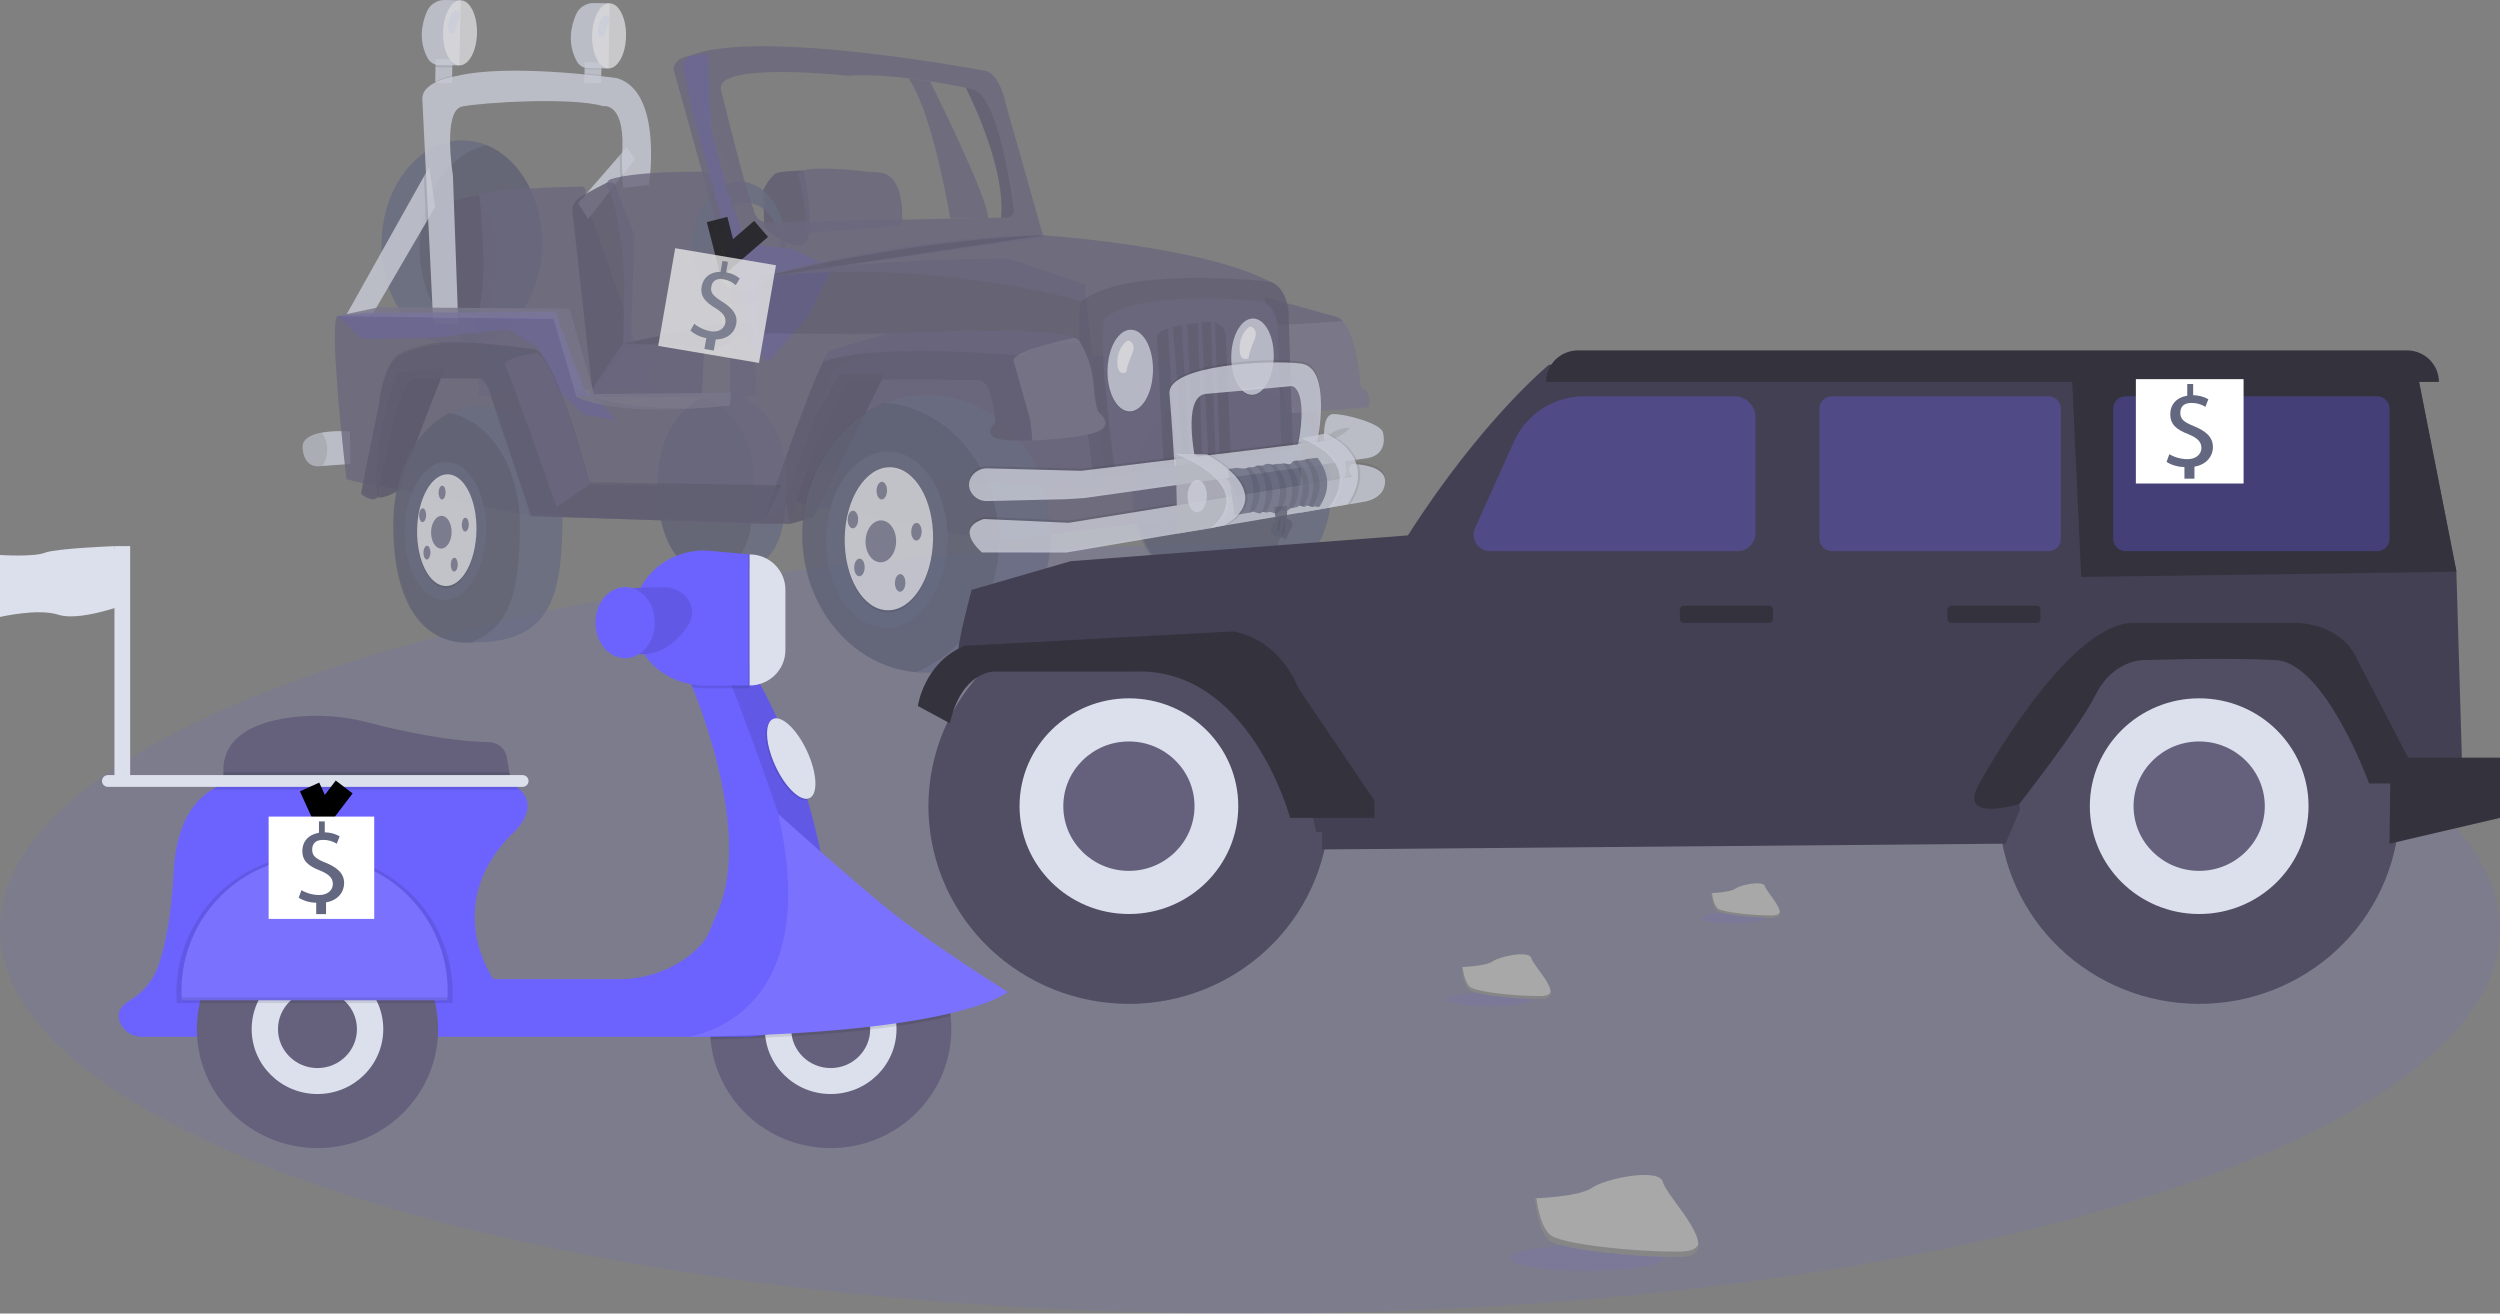 <svg width="118" height="62" viewBox="0 0 118 62" fill="none" xmlns="http://www.w3.org/2000/svg">
<rect x="0" y="0" width="118" height="62" fill="#808080" stroke="none"/>
<g clip-path="url(#clip0_1134:2634)">
<path opacity="0.1" d="M59 62C91.585 62 118 53.873 118 43.848C118 33.823 91.585 25.696 59 25.696C26.415 25.696 0 33.823 0 43.848C0 53.873 26.415 62 59 62Z" fill="#6C63FF"/>
<g opacity="0.8">
<path opacity="0.8" d="M42.878 3.696C43.878 5.079 44.645 9.107 44.859 10.321L46.647 10.285C46.555 9.242 44.475 5.001 43.897 3.837C43.575 3.787 43.231 3.738 42.878 3.696Z" fill="#65617D"/>
<path opacity="0.8" d="M20.563 2.796L20.542 3.896L21.334 3.91L21.355 2.81L20.563 2.796Z" fill="#DCE0ED"/>
<path opacity="0.1" d="M20.564 2.796L20.557 3.154C20.612 3.171 20.67 3.179 20.728 3.18L21.348 3.186L21.355 2.81L20.564 2.796Z" fill="black"/>
<path opacity="0.8" d="M21.744 0.014L20.996 -8.94507e-05C20.817 -0.003 20.642 0.046 20.492 0.142C20.342 0.237 20.224 0.375 20.154 0.537C19.925 1.064 19.723 1.906 20.194 2.758C20.247 2.853 20.324 2.933 20.419 2.989C20.513 3.045 20.62 3.075 20.73 3.076L21.685 3.086L21.744 0.014Z" fill="#DCE0ED"/>
<path opacity="0.8" d="M22.515 1.565C22.531 0.716 22.186 0.022 21.743 0.014C21.301 0.006 20.929 0.687 20.913 1.535C20.897 2.383 21.242 3.077 21.684 3.086C22.127 3.094 22.498 2.413 22.515 1.565Z" fill="#F0F0F4"/>
<path opacity="0.8" d="M27.599 2.94L27.58 3.903L28.372 3.918L28.39 2.954L27.599 2.94Z" fill="#DCE0ED"/>
<path opacity="0.1" d="M27.599 2.94L27.593 3.246C27.648 3.263 27.706 3.271 27.764 3.272L28.384 3.278L28.391 2.954L27.599 2.94Z" fill="black"/>
<path opacity="0.8" d="M28.779 0.158L28.031 0.144C27.852 0.141 27.677 0.19 27.527 0.286C27.377 0.381 27.259 0.519 27.189 0.681C26.96 1.208 26.758 2.05 27.23 2.902C27.282 2.997 27.36 3.077 27.454 3.133C27.548 3.189 27.656 3.219 27.765 3.22L28.72 3.23L28.779 0.158Z" fill="#DCE0ED"/>
<path opacity="0.8" d="M29.55 1.709C29.566 0.861 29.221 0.166 28.779 0.158C28.336 0.15 27.965 0.831 27.948 1.679C27.932 2.527 28.277 3.222 28.72 3.23C29.162 3.238 29.534 2.557 29.55 1.709Z" fill="#F0F0F4"/>
<path opacity="0.8" d="M28.568 0.716C28.568 0.716 28.863 0.768 28.702 1.149C28.617 1.335 28.553 1.529 28.513 1.729C28.513 1.729 28.215 1.875 28.236 1.374C28.258 0.873 28.568 0.716 28.568 0.716Z" fill="#DCE0ED"/>
<path opacity="0.8" d="M62.831 23.309C62.885 20.52 60.836 18.22 58.255 18.172C55.675 18.124 53.54 20.346 53.486 23.135C53.433 25.924 55.481 28.224 58.062 28.273C60.642 28.321 62.778 26.099 62.831 23.309Z" fill="#636780"/>
<path opacity="0.1" d="M56.498 18.454C58.941 18.662 60.835 20.892 60.784 23.576C60.742 25.739 59.449 27.561 57.666 28.248C55.224 28.04 53.33 25.809 53.381 23.126C53.422 20.963 54.716 19.141 56.498 18.454Z" fill="black"/>
<path opacity="0.8" d="M25.593 11.574C25.645 8.881 23.989 6.666 21.894 6.627C19.8 6.588 18.06 8.74 18.008 11.433C17.957 14.126 19.613 16.341 21.707 16.38C23.802 16.419 25.542 14.268 25.593 11.574Z" fill="#636780"/>
<path opacity="0.1" d="M22.95 6.851C24.512 7.475 25.625 9.366 25.582 11.581C25.537 13.948 24.188 15.896 22.439 16.307C20.878 15.683 19.765 13.792 19.808 11.577C19.853 9.21 21.202 7.262 22.95 6.851Z" fill="black"/>
<path opacity="0.8" d="M36.067 10.727L36.03 8.956C36.03 8.956 36.397 8.199 36.75 8.136C37.103 8.073 37.914 8.045 37.914 8.045C37.914 8.045 38.499 10.599 38.062 11.355C37.625 12.111 36.067 10.727 36.067 10.727Z" fill="#65617D"/>
<path opacity="0.1" d="M36.067 10.727L36.03 8.956C36.03 8.956 36.397 8.199 36.75 8.136C37.103 8.073 37.914 8.045 37.914 8.045C37.914 8.045 38.499 10.599 38.062 11.355C37.625 12.111 36.067 10.727 36.067 10.727Z" fill="black"/>
<path opacity="0.8" d="M42.564 10.658C42.564 10.658 42.829 8.207 41.462 8.138C41.286 8.129 41.11 8.121 40.935 8.101C39.989 7.993 37.407 7.748 37.706 8.336C37.706 8.336 38.281 10.482 37.848 11.012L42.564 10.658Z" fill="#65617D"/>
<path opacity="0.8" d="M23.092 14.848L21.256 14.866C21.256 14.866 21.003 11.528 20.903 11.265C20.802 11.003 20.773 9.753 21.12 9.577C21.467 9.401 22.619 9.201 22.619 9.201L23.428 11.117L23.461 12.837L23.092 14.848Z" fill="#65617D"/>
<path opacity="0.1" d="M23.092 14.848L21.256 14.866C21.256 14.866 21.003 11.528 20.903 11.265C20.802 11.003 20.773 9.753 21.12 9.577C21.467 9.401 22.619 9.201 22.619 9.201L23.428 11.117L23.461 12.837L23.092 14.848Z" fill="black"/>
<path opacity="0.8" d="M27.633 9.399L27.648 9.028C27.65 8.998 27.645 8.969 27.634 8.942C27.623 8.915 27.607 8.89 27.586 8.869C27.566 8.848 27.541 8.832 27.513 8.821C27.485 8.81 27.456 8.804 27.426 8.805C26.516 8.826 23.205 8.921 22.619 9.201C22.619 9.201 23.164 13.86 22.443 14.953L22.61 18.68L30.725 18.232L27.633 9.399Z" fill="#65617D"/>
<path opacity="0.1" d="M28.379 3.542C28.155 3.516 27.887 3.487 27.589 3.459L27.58 3.903L28.372 3.918L28.379 3.542Z" fill="black"/>
<path opacity="0.1" d="M20.543 3.84L20.542 3.896L21.334 3.911L21.34 3.573C21.064 3.629 20.797 3.718 20.543 3.84Z" fill="black"/>
<path opacity="0.8" d="M16.358 14.84L17.555 14.879L20.113 10.493L20.54 9.761L20.259 7.881L20.007 8.331L16.358 14.84Z" fill="#DCE0ED"/>
<path opacity="0.8" d="M27.286 9.592L27.765 10.33L29.275 8.393L29.967 7.506L29.572 6.961L29.255 7.326L27.286 9.592Z" fill="#DCE0ED"/>
<path opacity="0.1" d="M29.255 7.326C29.252 7.363 29.25 7.402 29.246 7.441L29.275 8.393L29.967 7.506L29.572 6.961L29.255 7.326Z" fill="black"/>
<path opacity="0.1" d="M20.007 8.331L20.113 10.493L20.54 9.761L20.259 7.881L20.007 8.331Z" fill="black"/>
<path opacity="0.8" d="M30.63 8.734C30.63 8.734 31.304 4.392 29.165 3.701C29.138 3.693 29.11 3.686 29.081 3.683C28.587 3.615 23.982 3.004 21.574 3.583C21.574 3.583 19.933 3.795 19.934 4.663L20.452 15.28L21.631 15.303L21.378 8.284C21.378 8.284 20.874 5.219 21.81 5.028C22.747 4.837 26.995 4.569 28.483 5.014C28.483 5.014 29.578 4.791 29.352 7.443L29.395 8.867L30.63 8.734Z" fill="#DCE0ED"/>
<path opacity="0.8" d="M27.015 9.96C27.008 9.845 27.03 9.73 27.081 9.626C27.131 9.522 27.208 9.433 27.304 9.366C27.639 9.125 28.665 8.611 28.665 8.611L28.994 8.643L29.938 11.082L29.774 16.222L27.95 18.363L27.015 9.96Z" fill="#65617D"/>
<path opacity="0.1" d="M27.015 9.96C27.008 9.845 27.03 9.73 27.081 9.626C27.131 9.522 27.208 9.433 27.304 9.366C27.639 9.125 28.665 8.611 28.665 8.611L28.994 8.643L29.938 11.082L29.774 16.222L27.95 18.363L27.015 9.96Z" fill="black"/>
<path opacity="0.8" d="M34.022 15.481L34.087 10.205C34.087 10.205 34.285 8.16 33.045 8.102C33.045 8.102 30.118 8.069 28.84 8.452C28.799 8.464 28.762 8.485 28.731 8.513C28.7 8.54 28.675 8.575 28.659 8.613C28.643 8.652 28.636 8.693 28.638 8.735C28.64 8.776 28.652 8.817 28.672 8.853C28.917 9.293 29.322 10.45 29.471 13.404L29.41 16.567L34.022 15.481Z" fill="#65617D"/>
<path opacity="0.8" d="M27.784 18.737L33.11 18.714L33.116 18.714L35.733 18.703L35.496 15.248L34.043 15.273L29.404 16.203L27.95 18.363L27.784 18.737Z" fill="#65617D"/>
<path opacity="0.1" d="M27.784 18.737L33.11 18.714L33.116 18.714L35.733 18.703L35.496 15.248L34.043 15.273L29.404 16.203L27.95 18.363L27.784 18.737Z" fill="black"/>
<path opacity="0.8" d="M27.784 18.737L33.11 18.714L33.242 16.404L29.404 16.202L27.95 18.363L27.784 18.737Z" fill="#65617D"/>
<path opacity="0.1" d="M33.115 18.714L35.733 18.703L35.495 15.248C35.495 15.248 34.652 16.521 33.242 16.404L33.115 18.714Z" fill="white"/>
<path opacity="0.8" d="M14.284 21.155C14.37 22.146 15.086 22.003 15.086 22.003L15.219 21.994L16.54 21.9L16.517 20.363C16.07 20.33 15.62 20.348 15.178 20.418C14.681 20.509 14.245 20.715 14.284 21.155Z" fill="#DCE0ED"/>
<path opacity="0.1" d="M14.284 21.155C14.37 22.146 15.086 22.003 15.086 22.003L15.219 21.994C15.367 21.775 15.445 21.518 15.444 21.255C15.46 20.953 15.366 20.656 15.178 20.418C14.681 20.509 14.245 20.715 14.284 21.155Z" fill="black"/>
<path opacity="0.8" d="M32.69 11.437C32.659 13.043 33.611 14.363 34.817 14.385C36.022 14.407 37.024 13.124 37.055 11.519C37.085 9.913 36.133 8.594 34.928 8.571C33.723 8.549 32.721 9.832 32.69 11.437ZM33.514 11.644C33.536 10.479 34.299 9.549 35.217 9.566C36.136 9.583 36.862 10.541 36.84 11.706C36.818 12.87 36.055 13.8 35.136 13.783C34.218 13.766 33.491 12.808 33.514 11.644V11.644Z" fill="#636780"/>
<path opacity="0.8" d="M34.75 12.37L33.71 13.34L33.357 12.448L34.852 11.625L34.75 12.37Z" fill="#636780"/>
<path opacity="0.8" d="M33.433 2.551L32.542 2.641L32.205 3.022L32.663 5.249L33.656 8.842L34.306 11.308L34.768 12.807L35.042 14.784L35.329 16.146L36.248 17.087L38.196 14.905L38.523 14.171L39.301 12.676L37.382 11.746L35.261 11.522L34.31 8.977L33.554 6.036L33.433 2.551Z" fill="#6C63FF"/>
<path opacity="0.8" d="M51.207 13.457L52.184 23.094L37.572 22.214L39.352 17.525L42.202 15.772L35.759 15.757L35.774 13.118L38.389 12.611L43.642 12.292L47.587 12.192L51.33 13.477" fill="#65617D"/>
<path opacity="0.1" d="M51.207 13.457L52.184 23.094L37.572 22.214L39.352 17.525L42.202 15.772L35.759 15.757L35.774 13.118L38.389 12.611L43.642 12.292L47.587 12.192L51.33 13.477" fill="black"/>
<path opacity="0.8" d="M31.044 22.668C30.998 25.057 31.761 27.247 34 27.05C36.818 27.043 37.075 25.17 37.121 22.781C37.167 20.392 35.84 18.588 34.162 18.557C32.484 18.526 31.09 20.278 31.044 22.668Z" fill="#636780"/>
<path opacity="0.1" d="M31.026 22.671C31.062 20.821 31.906 19.353 33.064 18.799C34.531 19.103 35.632 20.795 35.59 22.974C35.553 24.932 35.373 26.543 33.758 27.065C31.693 27.1 30.982 24.979 31.026 22.671Z" fill="black"/>
<path opacity="0.8" d="M28.246 18.864L29.086 19.85L27.545 19.56L26.409 18.491L25.417 16.438L23.981 15.533L20.411 15.945L17.113 16.006L15.917 14.918L17.278 14.761L18.653 14.756L22.106 14.743L26.216 14.712L27.017 16.946L27.628 18.483L28.246 18.864Z" fill="#6C63FF"/>
<path opacity="0.8" d="M16.351 22.6C16.419 22.705 18.718 23.096 18.718 23.096L25.066 24.36L36.01 24.72L37.315 23.668L37.987 23.798L38.015 23.803L46.996 25.549L47.144 25.531L49.607 25.232L62.472 23.667L62.363 21.828L62.299 20.742L62.166 18.488L62.054 17.895L60.914 17.771L60.381 17.713L52.068 16.804L50.981 16.686L50.372 16.619L44.439 15.71L35.759 15.757L35.774 13.118L32.542 2.641C31.783 2.749 31.791 3.252 31.791 3.252L34.524 13.112L34.444 19.135C28.357 19.627 28.186 18.318 27.216 18.74L26.125 15.057L15.917 14.918C15.502 15.397 16.351 22.6 16.351 22.6Z" fill="#65617D"/>
<path opacity="0.8" d="M41.78 17.605L38.411 24.4L37.313 24.726L37.07 23.611L38.357 19.833L39.649 17.652L41.78 17.605Z" fill="#65617D"/>
<path opacity="0.15" d="M41.78 17.605L38.411 24.4L37.313 24.726L37.07 23.611L38.357 19.833L39.649 17.652L41.78 17.605Z" fill="black"/>
<path opacity="0.8" d="M49.606 25.302C49.676 21.679 47.106 18.693 43.868 18.633C40.629 18.573 37.947 21.461 37.878 25.084C37.808 28.707 40.378 31.693 43.616 31.753C46.855 31.814 49.537 28.925 49.606 25.302Z" fill="#636780"/>
<path opacity="0.1" d="M41.769 19.004C44.834 19.271 47.21 22.167 47.143 25.653C47.09 28.463 45.464 30.831 43.226 31.724C40.161 31.456 37.785 28.56 37.852 25.074C37.906 22.264 39.531 19.897 41.769 19.004Z" fill="black"/>
<path opacity="0.8" d="M59.682 14.015L59.946 15.37L60.755 19.521L64.582 19.227C64.582 19.227 64.824 18.538 64.231 18.266C64.231 18.266 64.079 15.913 63.387 15.16C63.313 15.074 63.219 15.007 63.114 14.964L59.682 14.015Z" fill="#65617D"/>
<path opacity="0.1" d="M59.946 15.37L60.756 19.521L64.582 19.227C64.582 19.227 64.824 18.538 64.231 18.266C64.231 18.266 64.079 15.913 63.387 15.16L59.946 15.37Z" fill="white"/>
<path opacity="0.8" d="M51.069 14.219C50.561 15.025 51.614 22.562 51.614 22.562L61.023 21.209L60.815 14.626C60.644 13.442 59.943 13.29 59.943 13.29C56.665 11.58 49.07 11.091 49.07 11.091C42.131 11.222 35.774 13.118 35.774 13.118C43.681 12.067 51.069 14.219 51.069 14.219Z" fill="#65617D"/>
<path opacity="0.1" d="M51.614 22.562L61.023 21.209L60.815 14.626C60.644 13.442 59.942 13.291 59.942 13.291C59.942 13.291 53.109 12.521 51.069 14.219C50.561 15.025 51.614 22.562 51.614 22.562Z" fill="black"/>
<path opacity="0.8" d="M52.614 22.147L60.481 20.989L60.309 15.373C60.167 14.363 59.581 14.233 59.581 14.233C59.581 14.233 53.867 13.579 52.161 15.028C51.736 15.716 52.614 22.147 52.614 22.147Z" fill="#65617D"/>
<path opacity="0.1" d="M54.42 17.563C54.441 16.499 53.977 15.627 53.384 15.616C52.791 15.605 52.294 16.459 52.273 17.523C52.253 18.587 52.717 19.458 53.31 19.469C53.903 19.48 54.4 18.627 54.42 17.563Z" fill="black"/>
<path opacity="0.8" d="M54.421 17.51C54.442 16.446 53.977 15.575 53.385 15.564C52.792 15.553 52.295 16.406 52.274 17.47C52.254 18.534 52.718 19.406 53.311 19.417C53.904 19.428 54.401 18.574 54.421 17.51Z" fill="#DCE0ED"/>
<path opacity="0.8" d="M53.235 16.065C53.235 16.065 53.674 16.142 53.434 16.711C53.307 16.987 53.213 17.276 53.153 17.574C53.153 17.574 52.709 17.791 52.741 17.045C52.773 16.299 53.235 16.065 53.235 16.065Z" fill="#F0F0F4"/>
<path opacity="0.1" d="M60.12 16.905C60.139 15.911 59.705 15.096 59.151 15.086C58.597 15.076 58.133 15.873 58.114 16.867C58.094 17.862 58.528 18.676 59.082 18.686C59.636 18.697 60.101 17.899 60.12 16.905Z" fill="black"/>
<path opacity="0.8" d="M60.121 16.853C60.14 15.858 59.706 15.044 59.152 15.034C58.598 15.024 58.134 15.821 58.115 16.815C58.096 17.809 58.529 18.624 59.083 18.634C59.637 18.644 60.102 17.847 60.121 16.853Z" fill="#DCE0ED"/>
<path opacity="0.8" d="M59.005 15.408C59.005 15.408 59.443 15.486 59.203 16.054C59.077 16.33 58.983 16.62 58.923 16.917C58.923 16.917 58.478 17.134 58.51 16.389C58.542 15.643 59.005 15.408 59.005 15.408Z" fill="#F0F0F4"/>
<path opacity="0.1" d="M54.61 15.934C54.667 16.647 54.918 21.929 54.918 21.929L55.517 21.842L55.85 21.794L56.294 21.729L56.347 21.721L58.096 21.467L57.858 15.865C57.851 15.685 57.773 15.514 57.642 15.389C57.51 15.264 57.335 15.194 57.153 15.193C57.135 15.193 57.117 15.193 57.099 15.194C56.979 15.202 56.849 15.213 56.713 15.225C56.656 15.23 56.598 15.235 56.539 15.241C56.372 15.258 56.199 15.278 56.029 15.303C55.942 15.316 55.856 15.329 55.772 15.344C55.63 15.37 55.492 15.398 55.364 15.43C55.278 15.452 55.196 15.476 55.12 15.502C54.803 15.609 54.595 15.75 54.61 15.934Z" fill="black"/>
<path opacity="0.8" d="M57.153 15.193L57.374 21.489L57.568 21.475L57.35 15.221C57.286 15.203 57.22 15.193 57.153 15.193Z" fill="#65617D"/>
<path opacity="0.8" d="M56.54 15.241L56.738 21.598L57.037 21.604L56.714 15.225C56.656 15.23 56.599 15.235 56.54 15.241Z" fill="#65617D"/>
<path opacity="0.8" d="M55.773 15.344L56.154 21.727L56.348 21.73L56.347 21.721L56.029 15.303C55.942 15.316 55.857 15.329 55.773 15.344Z" fill="#65617D"/>
<path opacity="0.8" d="M55.121 15.502L55.518 21.842L55.519 21.854L55.853 21.825L55.851 21.794L55.365 15.43C55.279 15.452 55.197 15.476 55.121 15.502Z" fill="#65617D"/>
<path opacity="0.1" d="M62.184 20.537C62.184 20.537 62.894 17.256 61.419 17.059C59.944 16.862 55.08 17.123 55.199 18.48C55.319 19.836 55.438 21.896 55.438 21.896L56.445 21.693C56.445 21.693 55.752 18.581 56.929 18.486C58.106 18.391 60.989 18.119 60.989 18.119C60.989 18.119 61.771 18.003 61.27 20.715L62.184 20.537Z" fill="black"/>
<path opacity="0.8" d="M62.179 20.849C62.179 20.849 62.893 17.36 61.418 17.163C59.943 16.966 55.079 17.227 55.198 18.584C55.318 19.94 55.437 22 55.437 22L56.444 21.797C56.444 21.797 55.751 18.685 56.928 18.59C58.105 18.495 60.989 18.223 60.989 18.223C60.989 18.223 61.766 18.316 61.265 21.027L62.179 20.849Z" fill="#DCE0ED"/>
<path opacity="0.8" d="M36.01 24.72L37.312 24.726C38.342 20.614 39.957 18.074 39.957 18.074C40.49 17.806 46.262 17.949 46.262 17.949C46.858 18.064 46.981 19.941 46.981 19.941C46.981 19.941 46.462 20.365 46.949 20.653C47.167 20.781 47.891 20.817 48.727 20.791C49.764 20.757 50.974 20.624 51.601 20.444C52.734 20.118 51.849 19.459 51.849 19.459C51.849 19.459 51.695 19.248 51.611 18.1C51.551 17.43 51.344 16.781 51.005 16.198C50.958 16.117 50.928 16.074 50.928 16.074C50.87 16.017 50.8 15.972 50.724 15.943C49.244 15.301 41.92 15.75 41.92 15.75L39.194 16.55C39.118 16.578 38.999 16.764 38.851 17.063C37.96 18.858 36.01 24.72 36.01 24.72Z" fill="#65617D"/>
<path opacity="0.1" d="M36.01 24.72L37.312 24.726C38.342 20.614 39.957 18.074 39.957 18.074C40.49 17.806 46.262 17.949 46.262 17.949C46.858 18.064 46.981 19.941 46.981 19.941C46.981 19.941 46.462 20.365 46.949 20.653C47.167 20.781 47.891 20.817 48.727 20.791C49.764 20.757 50.974 20.624 51.601 20.444C52.734 20.118 51.849 19.459 51.849 19.459C51.849 19.459 51.695 19.248 51.611 18.1C51.551 17.43 51.344 16.781 51.005 16.198C50.958 16.117 50.928 16.074 50.928 16.074C50.87 16.017 50.8 15.972 50.724 15.943C49.244 15.301 41.92 15.75 41.92 15.75L39.194 16.55C39.118 16.578 38.999 16.764 38.851 17.063C37.96 18.858 36.01 24.72 36.01 24.72Z" fill="black"/>
<path opacity="0.8" d="M38.852 17.063C41.372 16.151 48.257 16.788 48.257 16.788C49.001 16.184 50.379 16.169 51.005 16.198C50.958 16.117 50.928 16.074 50.928 16.074C50.87 16.017 50.801 15.972 50.725 15.943C49.245 15.301 41.921 15.75 41.921 15.75L39.195 16.55C39.119 16.578 39 16.764 38.852 17.063Z" fill="#65617D"/>
<path opacity="0.8" d="M47.846 17.041C47.994 17.582 48.604 19.746 48.604 19.746C48.665 20.092 48.706 20.441 48.727 20.791C49.764 20.757 50.974 20.625 51.601 20.444C52.734 20.118 51.849 19.459 51.849 19.459C51.849 19.459 51.695 19.248 51.611 18.101C51.547 17.381 51.313 16.687 50.928 16.074C50.87 16.017 50.801 15.973 50.725 15.943C49.742 16.152 47.734 16.631 47.846 17.041Z" fill="#65617D"/>
<path opacity="0.1" d="M47.846 17.041C47.994 17.582 48.604 19.746 48.604 19.746C48.665 20.092 48.706 20.441 48.727 20.791C49.764 20.757 50.974 20.625 51.601 20.444C52.734 20.118 51.849 19.459 51.849 19.459C51.849 19.459 51.695 19.248 51.611 18.101C51.547 17.381 51.313 16.687 50.928 16.074C50.87 16.017 50.801 15.973 50.725 15.943C49.742 16.152 47.734 16.631 47.846 17.041Z" fill="white"/>
<path opacity="0.8" d="M32.542 2.641L35.774 13.118L49.252 11.194L47.472 4.898C47.472 4.898 47.195 3.461 46.498 3.344C46.498 3.344 35.723 1.294 32.542 2.641ZM34.042 4.284C33.607 2.869 40.011 3.574 40.011 3.574C40.873 3.509 41.912 3.58 42.878 3.696C43.231 3.738 43.575 3.787 43.896 3.836C44.614 3.948 45.223 4.066 45.588 4.141C45.82 4.189 45.953 4.219 45.953 4.219C47.226 4.633 47.852 9.853 47.852 9.853C47.947 10.402 47.289 10.273 47.289 10.273L47.247 10.273L46.647 10.285L44.859 10.321L36.141 10.495C35.628 10.433 35.56 9.833 35.56 9.833C35.291 9.398 34.042 4.284 34.042 4.284H34.042Z" fill="#65617D"/>
<path opacity="0.8" d="M47.247 10.274L47.289 10.273C47.289 10.273 47.947 10.402 47.852 9.853C47.852 9.853 47.226 4.634 45.953 4.219C45.953 4.219 45.82 4.189 45.588 4.142C46.036 5.045 47.469 8.135 47.247 10.274Z" fill="#65617D"/>
<path opacity="0.1" d="M47.247 10.274L47.289 10.273C47.289 10.273 47.947 10.402 47.852 9.853C47.852 9.853 47.226 4.634 45.953 4.219C45.953 4.219 45.82 4.189 45.588 4.142C46.036 5.045 47.469 8.135 47.247 10.274Z" fill="black"/>
<path opacity="0.1" d="M45.819 23.093C45.892 23.234 46.005 23.352 46.145 23.433C46.284 23.513 46.444 23.553 46.606 23.547L46.875 23.541L49.414 23.48L50.329 23.458L51.175 23.405L62.364 21.828L62.3 20.742L61.013 20.899L60.481 20.965L52.585 21.929L51.545 22.056L51.041 22.117L48.912 22.063L46.607 22.003C46.49 22 46.374 22.02 46.266 22.061C46.066 22.135 45.903 22.282 45.811 22.471C45.763 22.568 45.738 22.675 45.739 22.783C45.741 22.891 45.768 22.997 45.819 23.093Z" fill="black"/>
<path opacity="0.8" d="M45.816 23.197C45.89 23.338 46.004 23.456 46.143 23.537C46.282 23.618 46.442 23.657 46.604 23.651L50.327 23.562L51.173 23.509L63.105 21.827L64.043 21.695L64.554 21.623C65.561 21.433 65.281 20.438 65.281 20.438C65.219 19.986 63.502 19.537 62.939 19.544C62.56 19.549 62.496 20.123 62.496 20.5C62.495 20.684 62.51 20.821 62.51 20.821L61.952 20.889L51.039 22.222L46.605 22.107C46.44 22.101 46.278 22.142 46.137 22.225C45.995 22.308 45.882 22.43 45.809 22.576C45.761 22.672 45.736 22.779 45.737 22.887C45.739 22.995 45.766 23.101 45.816 23.197Z" fill="#DCE0ED"/>
<path opacity="0.1" d="M63.736 20.184C63.736 20.184 63.25 20.748 62.509 20.821C62.509 20.821 62.82 20.184 63.736 20.184Z" fill="black"/>
<path opacity="0.1" d="M63.829 21.8C63.829 21.8 65.395 21.794 65.379 22.628C65.364 23.461 64.375 23.581 64.375 23.581L50.334 25.976L46.355 25.971C46.355 25.971 44.986 24.852 46.438 24.393L50.449 24.572L63.834 22.408C63.834 22.408 63.492 21.933 63.829 21.8Z" fill="black"/>
<path opacity="0.8" d="M46.353 26.075L50.332 26.08L62.817 23.951L63.73 23.795L64.373 23.685C64.373 23.685 65.362 23.565 65.377 22.732C65.389 22.134 64.585 21.968 64.13 21.922C63.951 21.904 63.826 21.904 63.826 21.904C63.489 22.037 63.833 22.512 63.833 22.512L63.345 22.591L50.447 24.676L46.436 24.497C44.984 24.956 46.353 26.075 46.353 26.075Z" fill="#DCE0ED"/>
<path opacity="0.8" d="M62.663 21.101L61.843 20.721L61.421 20.696L61.389 24.203L62.696 23.966L63.248 23.63L63.54 22.177C63.54 22.177 63.446 21.567 63.394 21.514C63.343 21.461 62.663 21.101 62.663 21.101Z" fill="#DCE0ED"/>
<path opacity="0.1" d="M62.663 21.101L61.843 20.721L61.421 20.696L61.389 24.203L62.696 23.966L63.248 23.63L63.54 22.177C63.54 22.177 63.446 21.567 63.394 21.514C63.343 21.461 62.663 21.101 62.663 21.101Z" fill="black"/>
<path opacity="0.1" d="M62.817 23.951C62.807 23.962 62.802 23.968 62.802 23.968L63.72 23.812C63.724 23.806 63.728 23.8 63.731 23.795C64.228 23.037 64.281 22.415 64.13 21.922C63.952 21.904 63.827 21.904 63.827 21.904C63.49 22.037 63.833 22.512 63.833 22.512L63.346 22.591C63.365 23.277 62.909 23.844 62.817 23.951Z" fill="black"/>
<path opacity="0.1" d="M61.525 20.698C61.679 20.76 61.821 20.823 61.951 20.889C62.538 21.181 62.897 21.503 63.105 21.827L64.042 21.695C63.653 20.857 62.692 20.459 62.692 20.459L62.495 20.5L61.525 20.698Z" fill="black"/>
<path opacity="0.8" d="M62.586 20.457C62.586 20.457 65.136 21.512 63.614 23.81L62.695 23.966C62.695 23.966 64.547 21.952 61.42 20.696L62.586 20.457Z" fill="#DCE0ED"/>
<path opacity="0.8" d="M56.441 21.471L55.491 21.419L55.577 25.188L57.114 24.939L57.771 24.639L58.084 23.898L58.31 23.155L57.813 22.469L57.239 22.076L56.441 21.471Z" fill="#DCE0ED"/>
<path opacity="0.1" d="M56.441 21.471L55.491 21.419L55.577 25.188L57.114 24.939L57.771 24.639L58.084 23.898L58.31 23.155L57.813 22.469L57.239 22.076L56.441 21.471Z" fill="black"/>
<path opacity="0.8" d="M56.967 23.426C56.975 23.004 56.777 22.658 56.524 22.654C56.271 22.649 56.06 22.987 56.052 23.409C56.044 23.831 56.242 24.176 56.495 24.181C56.747 24.186 56.959 23.848 56.967 23.426Z" fill="#DCE0ED"/>
<path opacity="0.8" d="M60.853 24.535C60.885 24.549 60.913 24.569 60.937 24.594C60.96 24.619 60.978 24.649 60.989 24.681C61 24.714 61.005 24.748 61.001 24.782C60.998 24.817 60.988 24.85 60.971 24.88C60.863 25.069 60.734 25.314 60.745 25.38C60.762 25.491 60.513 25.395 60.481 25.368C60.448 25.342 59.992 25.359 59.972 25.053C59.969 24.96 59.991 24.869 60.036 24.788C60.08 24.706 60.145 24.638 60.225 24.589L60.132 23.917L60.76 23.876L60.742 24.488L60.853 24.535Z" fill="#636780"/>
<path opacity="0.1" d="M60.853 24.535C60.885 24.549 60.913 24.569 60.937 24.594C60.96 24.619 60.978 24.649 60.989 24.681C61 24.714 61.005 24.748 61.001 24.782C60.998 24.817 60.988 24.85 60.971 24.88C60.863 25.069 60.734 25.314 60.745 25.38C60.762 25.491 60.513 25.395 60.481 25.368C60.448 25.342 59.992 25.359 59.972 25.053C59.969 24.96 59.991 24.869 60.036 24.788C60.08 24.706 60.145 24.638 60.225 24.589L60.132 23.917L60.76 23.876L60.742 24.488L60.853 24.535Z" fill="black"/>
<path opacity="0.1" d="M60.682 24.519C60.682 24.519 60.458 25.231 60.549 25.259C60.641 25.287 60.682 24.519 60.682 24.519Z" fill="black"/>
<path opacity="0.1" d="M60.448 24.346C60.448 24.346 60.223 25.057 60.315 25.085C60.407 25.113 60.448 24.346 60.448 24.346Z" fill="black"/>
<path opacity="0.8" d="M57.959 22.142L58.27 24.301C58.27 24.301 58.707 24.25 58.948 24.203C59.001 24.197 59.052 24.183 59.1 24.16C59.113 24.148 59.138 24.15 59.173 24.157L59.173 24.157C59.29 24.183 59.497 24.282 59.539 24.203C59.542 24.196 59.547 24.191 59.551 24.186L59.552 24.185C59.594 24.142 59.673 24.175 59.751 24.188C59.792 24.199 59.836 24.194 59.874 24.174C59.94 24.133 60.07 24.204 60.177 24.229C60.245 24.245 60.304 24.243 60.332 24.183C60.343 24.164 60.358 24.147 60.376 24.134C60.395 24.122 60.416 24.114 60.438 24.111L60.439 24.111C60.541 24.088 60.682 24.108 60.765 24.092C60.797 24.086 60.819 24.075 60.827 24.053C60.844 24.007 60.935 23.986 61.033 23.97C61.151 23.949 61.278 23.936 61.288 23.888C61.291 23.873 61.303 23.866 61.32 23.866C61.386 23.877 61.45 23.894 61.512 23.916L61.513 23.916C61.565 23.93 61.609 23.932 61.622 23.895C61.637 23.854 61.697 23.859 61.766 23.877C61.822 23.892 61.883 23.915 61.931 23.926C61.973 23.936 62.004 23.939 62.01 23.919C62.028 23.85 62.254 24.01 62.309 23.872C62.365 23.734 63.104 22.828 62.194 21.613C62.194 21.613 61.941 21.626 61.748 21.657C61.684 21.664 61.621 21.68 61.561 21.705C61.56 21.705 61.56 21.705 61.559 21.706C61.448 21.734 61.333 21.745 61.219 21.738C61.154 21.738 61.089 21.752 61.029 21.779C61.006 21.791 60.987 21.81 60.975 21.834C60.944 21.899 60.877 21.911 60.803 21.906C60.703 21.898 60.593 21.859 60.552 21.878C60.551 21.878 60.55 21.879 60.548 21.879C60.474 21.909 60.198 21.874 60.15 21.918C60.149 21.919 60.148 21.921 60.147 21.922C60.126 21.951 60.018 21.918 59.908 21.902L59.908 21.902C59.871 21.891 59.833 21.888 59.795 21.893C59.757 21.898 59.721 21.911 59.688 21.931C59.639 21.968 59.577 21.985 59.516 21.978C59.441 21.971 59.366 21.973 59.292 21.983C59.275 21.987 59.259 21.997 59.247 22.01C59.201 22.064 59.094 22.054 58.998 22.057C58.949 22.054 58.901 22.065 58.858 22.089C58.843 22.1 58.825 22.107 58.807 22.109C58.665 22.119 58.522 22.11 58.383 22.081L57.959 22.142Z" fill="#636780"/>
<path opacity="0.1" d="M61.767 23.877C61.822 23.892 61.884 23.914 61.931 23.926C62.667 22.846 62.081 22.005 61.748 21.657C61.684 21.664 61.621 21.68 61.562 21.705C62.263 22.535 61.911 23.549 61.767 23.877Z" fill="black"/>
<path opacity="0.1" d="M61.321 23.866C61.386 23.877 61.45 23.894 61.512 23.916L61.513 23.916C62.145 22.861 61.531 22.052 61.219 21.738C61.154 21.738 61.089 21.752 61.029 21.779C61.7 22.53 61.479 23.444 61.321 23.866Z" fill="black"/>
<path opacity="0.1" d="M60.765 24.092C60.798 24.087 60.82 24.075 60.828 24.053C60.844 24.007 60.936 23.986 61.033 23.97C61.588 23.013 61.122 22.262 60.803 21.906C60.704 21.898 60.594 21.859 60.553 21.878C60.551 21.878 60.55 21.879 60.549 21.879C61.29 22.731 60.904 23.783 60.765 24.092Z" fill="black"/>
<path opacity="0.1" d="M60.177 24.229C60.245 24.245 60.304 24.243 60.332 24.183C60.343 24.164 60.358 24.147 60.377 24.135C60.395 24.122 60.416 24.114 60.438 24.111L60.439 24.111C61.086 23.047 60.463 22.23 60.15 21.918C60.149 21.92 60.148 21.921 60.147 21.922C60.126 21.951 60.018 21.919 59.908 21.902C60.78 22.803 60.301 23.971 60.177 24.229Z" fill="black"/>
<path opacity="0.1" d="M59.552 24.185C59.594 24.142 59.674 24.175 59.751 24.188C60.423 23.132 59.84 22.314 59.516 21.978C59.441 21.971 59.366 21.973 59.292 21.983C60.038 22.805 59.704 23.829 59.552 24.185Z" fill="black"/>
<path opacity="0.1" d="M58.949 24.203C59.002 24.197 59.053 24.183 59.101 24.16C59.113 24.148 59.139 24.15 59.173 24.157L59.174 24.157C59.771 23.192 59.324 22.43 58.999 22.057C58.95 22.054 58.901 22.065 58.859 22.089C58.843 22.1 58.826 22.106 58.808 22.109C59.424 22.925 59.088 23.888 58.949 24.203Z" fill="black"/>
<path opacity="0.8" d="M44.726 25.524C44.77 23.224 43.522 21.335 41.937 21.306C40.353 21.276 39.033 23.117 38.989 25.417C38.945 27.718 40.194 29.606 41.778 29.636C43.362 29.666 44.682 27.825 44.726 25.524Z" fill="#636780"/>
<path opacity="0.1" d="M44.039 25.572C44.075 23.708 43.17 22.179 42.018 22.158C40.867 22.136 39.904 23.63 39.868 25.494C39.833 27.359 40.737 28.887 41.889 28.909C43.041 28.93 44.004 27.436 44.039 25.572Z" fill="black"/>
<path opacity="0.8" d="M44.041 25.468C44.077 23.604 43.172 22.075 42.02 22.054C40.869 22.032 39.906 23.526 39.87 25.39C39.835 27.255 40.739 28.783 41.891 28.805C43.043 28.826 44.005 27.332 44.041 25.468Z" fill="#F0F0F4"/>
<path opacity="0.8" d="M41.867 23.162C41.871 22.932 41.765 22.743 41.629 22.741C41.492 22.738 41.379 22.923 41.374 23.153C41.37 23.383 41.477 23.571 41.613 23.574C41.749 23.576 41.862 23.392 41.867 23.162Z" fill="#636780"/>
<path opacity="0.8" d="M40.812 26.788C40.817 26.558 40.71 26.369 40.574 26.367C40.438 26.364 40.324 26.549 40.319 26.779C40.315 27.009 40.422 27.197 40.558 27.2C40.694 27.202 40.808 27.018 40.812 26.788Z" fill="#636780"/>
<path opacity="0.8" d="M43.503 25.102C43.507 24.872 43.4 24.683 43.264 24.681C43.128 24.678 43.014 24.863 43.01 25.093C43.005 25.323 43.112 25.511 43.248 25.514C43.384 25.516 43.498 25.332 43.503 25.102Z" fill="#636780"/>
<path opacity="0.8" d="M42.734 27.518C42.739 27.288 42.632 27.1 42.496 27.097C42.36 27.095 42.246 27.279 42.241 27.509C42.237 27.739 42.344 27.928 42.48 27.93C42.616 27.933 42.73 27.748 42.734 27.518Z" fill="#636780"/>
<path opacity="0.8" d="M21.01 17.374C21.01 17.374 18.848 22.751 18.947 23.091C18.947 23.091 18.066 23.595 17.857 23.461C17.648 23.327 17.879 20.936 17.879 20.936L18.315 18.834L18.788 17.593L21.01 17.374Z" fill="#65617D"/>
<path opacity="0.15" d="M21.01 17.374C21.01 17.374 18.848 22.751 18.947 23.091C18.947 23.091 18.066 23.595 17.857 23.461C17.648 23.327 17.879 20.936 17.879 20.936L18.315 18.834L18.788 17.593L21.01 17.374Z" fill="black"/>
<path opacity="0.8" d="M40.504 24.525C40.508 24.295 40.401 24.107 40.265 24.104C40.129 24.102 40.015 24.286 40.011 24.516C40.007 24.746 40.113 24.935 40.249 24.937C40.385 24.94 40.499 24.755 40.504 24.525Z" fill="#636780"/>
<path opacity="0.8" d="M42.297 25.566C42.307 25.019 41.993 24.57 41.594 24.563C41.196 24.556 40.864 24.992 40.854 25.539C40.843 26.085 41.158 26.534 41.556 26.541C41.955 26.549 42.286 26.112 42.297 25.566Z" fill="#636780"/>
<path opacity="0.8" d="M18.576 24.568C18.516 27.703 19.517 30.575 22.453 30.317C26.15 30.308 26.488 27.851 26.548 24.717C26.608 21.583 24.868 19.217 22.666 19.176C20.465 19.135 18.636 21.434 18.576 24.568Z" fill="#636780"/>
<path opacity="0.1" d="M18.552 24.573C18.599 22.147 19.706 20.221 21.225 19.494C23.15 19.892 24.594 22.112 24.539 24.971C24.49 27.54 24.254 29.653 22.136 30.338C19.427 30.383 18.494 27.6 18.552 24.573Z" fill="black"/>
<path opacity="0.1" d="M17.044 23.212C17.044 23.212 17.563 23.664 17.86 23.357C17.86 23.357 18.68 17.748 19.578 17.738L22.667 17.77C22.667 17.77 23.034 17.933 23.179 18.613L25.069 24.256L36.013 24.616L36.882 22.904L27.827 22.762L27.826 22.758C27.78 22.584 26.369 17.228 25.365 16.547C25.365 16.546 25.364 16.546 25.364 16.546C25.33 16.522 25.293 16.503 25.253 16.49C25.253 16.49 21.488 15.925 20.241 16.24C20.241 16.24 18.942 16.503 18.617 16.887C18.616 16.888 18.616 16.889 18.615 16.89C18.572 16.933 18.071 17.468 17.89 19.035L17.044 23.212Z" fill="black"/>
<path opacity="0.8" d="M17.041 23.316C17.041 23.316 17.561 23.768 17.857 23.461C17.857 23.461 18.677 17.852 19.575 17.842L22.664 17.874C22.664 17.874 23.031 18.037 23.176 18.717L25.066 24.36L36.01 24.72L36.879 23.008L27.824 22.866L27.823 22.861C27.777 22.688 26.366 17.332 25.362 16.651C25.362 16.65 25.361 16.65 25.361 16.649C25.327 16.626 25.29 16.607 25.25 16.594C25.25 16.594 21.485 16.029 20.238 16.344C20.238 16.344 18.939 16.607 18.614 16.991C18.614 16.992 18.613 16.993 18.612 16.994C18.569 17.037 18.068 17.572 17.887 19.139L17.041 23.316Z" fill="#65617D"/>
<path opacity="0.1" d="M17.041 23.316C17.041 23.316 17.561 23.768 17.857 23.461C17.857 23.461 18.677 17.852 19.575 17.842L22.664 17.874C22.664 17.874 23.031 18.037 23.176 18.717L25.066 24.36L36.01 24.72L36.879 23.008L27.824 22.866L27.823 22.861C27.777 22.688 26.366 17.332 25.362 16.651C25.362 16.65 25.361 16.65 25.361 16.649C25.327 16.626 25.29 16.607 25.25 16.594C25.25 16.594 21.485 16.029 20.238 16.344C20.238 16.344 18.939 16.607 18.614 16.991C18.614 16.992 18.613 16.993 18.612 16.994C18.569 17.037 18.068 17.572 17.887 19.139L17.041 23.316Z" fill="black"/>
<path opacity="0.8" d="M23.864 17.297C24.119 17.797 26.272 23.931 26.272 23.931L27.824 22.866L27.823 22.862C27.778 22.688 26.366 17.327 25.361 16.65C24.698 16.749 23.691 16.958 23.864 17.297Z" fill="#65617D"/>
<path opacity="0.8" d="M26.874 14.567L28.038 18.599L34.509 18.537L34.444 19.135C34.444 19.135 29.362 19.769 27.216 18.74L26.125 15.056L15.917 14.918L17.87 14.503L26.874 14.567Z" fill="#65617D"/>
<path opacity="0.1" d="M26.874 14.567L28.038 18.599L34.509 18.537L34.444 19.135C34.444 19.135 29.362 19.769 27.216 18.74L26.125 15.056L15.917 14.918L17.87 14.503L26.874 14.567Z" fill="white"/>
<path opacity="0.1" d="M57.075 21.449C57.075 21.449 60.509 23.231 57.909 24.797L57.219 24.941C57.219 24.941 59.77 23.2 55.597 21.421L57.075 21.449Z" fill="black"/>
<path opacity="0.8" d="M56.969 21.447C56.969 21.447 60.404 23.229 57.803 24.796L57.114 24.939C57.114 24.939 59.665 23.198 55.491 21.419L56.969 21.447Z" fill="#DCE0ED"/>
<path opacity="0.8" d="M22.95 25.093C22.984 23.296 22.149 21.823 21.085 21.803C20.021 21.783 19.13 23.224 19.096 25.021C19.061 26.818 19.896 28.291 20.96 28.311C22.024 28.331 22.915 26.89 22.95 25.093Z" fill="#636780"/>
<path opacity="0.1" d="M22.486 25.154C22.514 23.698 21.91 22.505 21.136 22.491C20.362 22.477 19.712 23.645 19.684 25.102C19.656 26.558 20.261 27.751 21.035 27.765C21.808 27.779 22.458 26.61 22.486 25.154Z" fill="black"/>
<path opacity="0.8" d="M22.489 25.05C22.517 23.594 21.912 22.401 21.139 22.387C20.365 22.372 19.715 23.541 19.687 24.998C19.659 26.454 20.264 27.647 21.038 27.661C21.811 27.675 22.461 26.506 22.489 25.05Z" fill="#F0F0F4"/>
<path opacity="0.8" d="M21.033 23.253C21.036 23.073 20.965 22.926 20.873 22.924C20.782 22.923 20.705 23.067 20.701 23.247C20.698 23.426 20.769 23.573 20.861 23.575C20.952 23.577 21.029 23.433 21.033 23.253Z" fill="#636780"/>
<path opacity="0.8" d="M20.317 26.088C20.32 25.908 20.249 25.761 20.157 25.759C20.066 25.758 19.989 25.902 19.986 26.082C19.982 26.261 20.054 26.408 20.145 26.41C20.236 26.412 20.313 26.267 20.317 26.088Z" fill="#636780"/>
<path opacity="0.8" d="M22.127 24.765C22.131 24.585 22.059 24.439 21.968 24.437C21.877 24.435 21.8 24.579 21.796 24.759C21.793 24.939 21.864 25.086 21.956 25.088C22.047 25.089 22.124 24.945 22.127 24.765Z" fill="#636780"/>
<path opacity="0.8" d="M21.606 26.654C21.609 26.475 21.538 26.328 21.447 26.326C21.355 26.324 21.278 26.468 21.275 26.648C21.271 26.828 21.343 26.975 21.434 26.977C21.526 26.978 21.602 26.834 21.606 26.654Z" fill="#636780"/>
<path opacity="0.8" d="M20.114 24.321C20.117 24.141 20.046 23.994 19.954 23.992C19.863 23.991 19.786 24.135 19.783 24.314C19.779 24.494 19.851 24.641 19.942 24.643C20.033 24.645 20.11 24.5 20.114 24.321Z" fill="#636780"/>
<path opacity="0.8" d="M21.316 25.13C21.324 24.703 21.114 24.353 20.846 24.348C20.579 24.343 20.355 24.685 20.347 25.112C20.339 25.539 20.549 25.889 20.817 25.894C21.084 25.899 21.308 25.557 21.316 25.13Z" fill="#636780"/>
<path opacity="0.1" d="M49.281 11.104C49.281 11.104 43.416 11.203 35.774 13.118L49.281 11.104Z" fill="black"/>
<path opacity="0.8" d="M21.514 0.466C21.514 0.466 21.831 0.522 21.658 0.933C21.566 1.133 21.498 1.342 21.455 1.557C21.455 1.557 21.133 1.715 21.157 1.175C21.18 0.636 21.514 0.466 21.514 0.466Z" fill="#DCE0ED"/>
<path opacity="0.8" d="M33.847 10.36L34.314 12.193L35.923 10.803" stroke="black" stroke-miterlimit="10"/>
<path opacity="0.8" d="M36.627 12.52L31.869 11.715L31.067 16.326L35.825 17.131L36.627 12.52Z" fill="white"/>
<path opacity="0.8" d="M33.248 16.473L33.338 15.959C33.059 15.911 32.799 15.787 32.587 15.601L32.77 15.281C32.989 15.464 33.252 15.586 33.534 15.636C33.901 15.698 34.185 15.531 34.236 15.241C34.284 14.961 34.113 14.754 33.758 14.536C33.267 14.244 33.041 13.964 33.118 13.521C33.192 13.099 33.523 12.825 34.011 12.829L34.1 12.315L34.361 12.359L34.276 12.852C34.511 12.894 34.731 12.995 34.916 13.144L34.728 13.458C34.563 13.311 34.358 13.214 34.137 13.18C33.74 13.113 33.608 13.332 33.573 13.535C33.527 13.8 33.636 13.955 34.053 14.214C34.547 14.518 34.829 14.838 34.75 15.291C34.68 15.694 34.33 16.022 33.783 16.019L33.691 16.548L33.248 16.473Z" fill="#636780"/>
<path opacity="0.8" d="M33.167 33.183C33.208 33.181 33.247 33.164 33.276 33.135C33.305 33.106 33.321 33.067 33.321 33.026C33.321 32.985 33.305 32.946 33.276 32.917C33.247 32.888 33.208 32.871 33.167 32.869C33.126 32.871 33.087 32.888 33.058 32.917C33.03 32.946 33.014 32.985 33.014 33.026C33.014 33.067 33.03 33.106 33.058 33.135C33.087 33.164 33.126 33.181 33.167 33.183Z" fill="#65617D"/>
</g>
<path opacity="0.1" d="M70.324 47.507C71.417 47.507 72.302 47.359 72.302 47.177C72.302 46.995 71.417 46.847 70.324 46.847C69.231 46.847 68.346 46.995 68.346 47.177C68.346 47.359 69.231 47.507 70.324 47.507Z" fill="#6C63FF"/>
<path d="M68.995 45.644C68.995 45.644 70.124 45.61 70.464 45.371C70.804 45.132 72.2 44.847 72.284 45.23C72.368 45.613 73.98 47.135 72.706 47.145C71.432 47.155 69.746 46.949 69.406 46.745C69.067 46.541 68.995 45.644 68.995 45.644Z" fill="#A8A8A8"/>
<path opacity="0.2" d="M72.728 47.012C71.454 47.022 69.768 46.816 69.429 46.612C69.17 46.457 69.067 45.9 69.033 45.643C69.009 45.644 68.995 45.644 68.995 45.644C68.995 45.644 69.067 46.541 69.406 46.745C69.746 46.949 71.432 47.155 72.706 47.145C73.073 47.142 73.201 47.013 73.194 46.822C73.142 46.938 73.002 47.01 72.728 47.012Z" fill="black"/>
<path opacity="0.1" d="M81.799 43.587C82.639 43.587 83.321 43.474 83.321 43.334C83.321 43.193 82.639 43.08 81.799 43.08C80.958 43.08 80.276 43.193 80.276 43.334C80.276 43.474 80.958 43.587 81.799 43.587Z" fill="#6C63FF"/>
<path d="M80.776 42.154C80.776 42.154 81.645 42.128 81.906 41.944C82.168 41.76 83.242 41.541 83.307 41.836C83.372 42.13 84.612 43.302 83.632 43.309C82.651 43.317 81.354 43.159 81.093 43.002C80.831 42.845 80.776 42.154 80.776 42.154Z" fill="#A8A8A8"/>
<path opacity="0.2" d="M83.649 43.207C82.669 43.215 81.371 43.056 81.11 42.899C80.911 42.78 80.832 42.351 80.805 42.153C80.787 42.154 80.776 42.154 80.776 42.154C80.776 42.154 80.831 42.845 81.093 43.002C81.354 43.159 82.651 43.317 83.632 43.309C83.915 43.307 84.012 43.208 84.007 43.061C83.968 43.15 83.86 43.205 83.649 43.207Z" fill="black"/>
<path opacity="0.1" d="M74.892 59.984C76.899 59.984 78.526 59.712 78.526 59.378C78.526 59.043 76.899 58.772 74.892 58.772C72.885 58.772 71.258 59.043 71.258 59.378C71.258 59.712 72.885 59.984 74.892 59.984Z" fill="#6C63FF"/>
<path d="M72.451 56.562C72.451 56.562 74.524 56.499 75.149 56.061C75.774 55.622 78.338 55.098 78.493 55.802C78.648 56.505 81.608 59.301 79.268 59.32C76.927 59.338 73.83 58.96 73.206 58.586C72.582 58.211 72.451 56.562 72.451 56.562Z" fill="#A8A8A8"/>
<path opacity="0.2" d="M79.309 59.075C76.969 59.093 73.871 58.715 73.248 58.341C72.773 58.056 72.584 57.032 72.52 56.56C72.477 56.562 72.451 56.562 72.451 56.562C72.451 56.562 72.582 58.211 73.206 58.586C73.83 58.96 76.927 59.339 79.268 59.32C79.943 59.315 80.177 59.077 80.164 58.726C80.07 58.938 79.812 59.071 79.309 59.075Z" fill="black"/>
<path d="M113.264 38.051C113.264 40.457 112.322 42.769 110.635 44.506C108.948 46.243 106.645 47.271 104.208 47.374C101.771 47.477 99.388 46.649 97.556 45.061C95.723 43.473 94.584 41.248 94.374 38.852C94.361 38.7 94.35 38.549 94.346 38.395V38.387C94.341 38.275 94.339 38.163 94.339 38.051C94.34 35.577 95.337 33.204 97.112 31.455C98.886 29.705 101.292 28.723 103.801 28.723C106.311 28.723 108.717 29.705 110.491 31.455C112.266 33.204 113.263 35.577 113.264 38.051Z" fill="#65617D"/>
<path opacity="0.2" d="M113.264 38.051C113.264 40.457 112.322 42.769 110.635 44.506C108.948 46.243 106.645 47.271 104.208 47.374C101.771 47.477 99.388 46.649 97.556 45.061C95.723 43.473 94.584 41.248 94.374 38.852C94.361 38.7 94.35 38.549 94.346 38.395V38.387C94.341 38.275 94.339 38.163 94.339 38.051C94.34 35.577 95.337 33.204 97.112 31.455C98.886 29.705 101.292 28.723 103.801 28.723C106.311 28.723 108.717 29.705 110.491 31.455C112.266 33.204 113.263 35.577 113.264 38.051Z" fill="black"/>
<path d="M103.801 43.141C106.652 43.141 108.963 40.862 108.963 38.051C108.963 35.24 106.652 32.961 103.801 32.961C100.951 32.961 98.64 35.24 98.64 38.051C98.64 40.862 100.951 43.141 103.801 43.141Z" fill="#DCE0ED"/>
<path d="M103.801 41.105C105.511 41.105 106.898 39.738 106.898 38.051C106.898 36.365 105.511 34.997 103.801 34.997C102.091 34.997 100.704 36.365 100.704 38.051C100.704 39.738 102.091 41.105 103.801 41.105Z" fill="#65617D"/>
<path d="M62.748 38.051C62.748 40.457 61.806 42.769 60.118 44.506C58.431 46.243 56.129 47.271 53.692 47.374C51.255 47.477 48.871 46.649 47.039 45.061C45.207 43.473 44.067 41.248 43.858 38.852C43.844 38.7 43.834 38.549 43.829 38.395V38.387C43.825 38.275 43.822 38.163 43.822 38.051C43.823 35.577 44.82 33.204 46.595 31.455C48.369 29.705 50.776 28.723 53.285 28.723C55.794 28.723 58.2 29.705 59.975 31.455C61.749 33.204 62.747 35.577 62.748 38.051Z" fill="#65617D"/>
<path opacity="0.2" d="M62.748 38.051C62.748 40.457 61.806 42.769 60.118 44.506C58.431 46.243 56.129 47.271 53.692 47.374C51.255 47.477 48.871 46.649 47.039 45.061C45.207 43.473 44.067 41.248 43.858 38.852C43.844 38.7 43.834 38.549 43.829 38.395V38.387C43.825 38.275 43.822 38.163 43.822 38.051C43.823 35.577 44.82 33.204 46.595 31.455C48.369 29.705 50.776 28.723 53.285 28.723C55.794 28.723 58.2 29.705 59.975 31.455C61.749 33.204 62.747 35.577 62.748 38.051Z" fill="black"/>
<path d="M53.285 43.141C56.135 43.141 58.446 40.862 58.446 38.051C58.446 35.24 56.135 32.961 53.285 32.961C50.434 32.961 48.123 35.24 48.123 38.051C48.123 40.862 50.434 43.141 53.285 43.141Z" fill="#DCE0ED"/>
<path d="M53.284 41.105C54.995 41.105 56.381 39.738 56.381 38.051C56.381 36.365 54.995 34.997 53.284 34.997C51.574 34.997 50.188 36.365 50.188 38.051C50.188 39.738 51.574 41.105 53.284 41.105Z" fill="#65617D"/>
<path d="M116.216 36.303L113.058 36.167L110.176 30.888L100.017 30.076L95.076 36.438L95.35 38.198L94.664 39.822L62.404 40.093V39.281H62.13L61.855 38.062H64.326L62.542 36.167L56.227 30.888C56.227 30.888 45.383 31.159 45.245 30.888C45.108 30.617 45.863 27.842 45.863 27.842L50.53 26.488L66.454 25.27C69.954 19.787 73.112 17.215 73.112 17.215H114.019L115.941 26.962V26.985L116.216 36.303Z" fill="#444053"/>
<path d="M93.427 36.98C93.427 36.98 97.546 29.399 100.703 29.399H108.39C108.39 29.399 110.312 29.399 111.136 30.888L114.293 36.98H111.822C111.822 36.98 109.763 31.294 107.429 31.159C105.096 31.023 101.115 31.159 101.115 31.159C101.115 31.159 99.742 31.159 98.918 32.783C98.095 34.407 95.31 37.946 95.31 37.946C95.31 37.946 92.329 38.875 93.427 36.98Z" fill="#33323D"/>
<path d="M118.001 35.761H112.837L112.784 39.822L118.001 38.604V35.761Z" fill="#33323D"/>
<path d="M43.323 33.324C43.323 33.324 43.598 31.294 45.52 30.482L58.149 29.805C58.149 29.805 60.208 29.94 61.306 32.512L64.875 37.792V38.604H60.894C60.894 38.604 58.972 31.429 53.481 31.7H46.892C46.892 31.7 45.382 31.7 44.833 34.137L43.323 33.324Z" fill="#33323D"/>
<path d="M72.974 18.027H115.117C115.117 17.633 114.958 17.254 114.674 16.974C114.391 16.695 114.007 16.538 113.607 16.538H74.484C74.285 16.538 74.089 16.577 73.906 16.652C73.723 16.727 73.556 16.836 73.416 16.974C73.276 17.113 73.165 17.277 73.089 17.458C73.013 17.638 72.974 17.832 72.974 18.027Z" fill="#33323D"/>
<path opacity="0.3" d="M82.005 26.015H70.343C70.212 26.015 70.082 25.982 69.967 25.92C69.852 25.858 69.754 25.769 69.682 25.661C69.61 25.552 69.567 25.427 69.557 25.298C69.547 25.169 69.569 25.04 69.623 24.921L71.468 20.827C71.753 20.195 72.217 19.658 72.805 19.282C73.393 18.905 74.079 18.704 74.78 18.704H81.865C81.995 18.704 82.124 18.73 82.245 18.779C82.365 18.828 82.475 18.9 82.567 18.991C82.659 19.082 82.732 19.19 82.782 19.308C82.832 19.427 82.857 19.554 82.857 19.683V25.174C82.857 25.284 82.835 25.394 82.792 25.496C82.75 25.598 82.687 25.69 82.608 25.768C82.528 25.846 82.435 25.908 82.331 25.951C82.228 25.993 82.117 26.015 82.005 26.015Z" fill="#6C63FF"/>
<path opacity="0.3" d="M96.685 18.704H86.465C86.141 18.704 85.878 18.963 85.878 19.283V25.436C85.878 25.755 86.141 26.015 86.465 26.015H96.685C97.009 26.015 97.272 25.755 97.272 25.436V19.283C97.272 18.963 97.009 18.704 96.685 18.704Z" fill="#6C63FF"/>
<path d="M115.941 26.962V26.985L98.233 27.233L97.772 17.215H114.019L115.941 26.962Z" fill="#33323D"/>
<path opacity="0.3" d="M112.197 18.704H100.33C100.006 18.704 99.743 18.963 99.743 19.283V25.436C99.743 25.755 100.006 26.015 100.33 26.015H112.197C112.521 26.015 112.784 25.755 112.784 25.436V19.283C112.784 18.963 112.521 18.704 112.197 18.704Z" fill="#6C63FF"/>
<path d="M83.495 28.586H79.475C79.373 28.586 79.289 28.669 79.289 28.77V29.215C79.289 29.316 79.373 29.399 79.475 29.399H83.495C83.598 29.399 83.682 29.316 83.682 29.215V28.77C83.682 28.669 83.598 28.586 83.495 28.586Z" fill="#33323D"/>
<path d="M96.124 28.586H92.104C92.001 28.586 91.918 28.669 91.918 28.77V29.215C91.918 29.316 92.001 29.399 92.104 29.399H96.124C96.227 29.399 96.311 29.316 96.311 29.215V28.77C96.311 28.669 96.227 28.586 96.124 28.586Z" fill="#33323D"/>
<path d="M105.897 17.896H100.813V22.822H105.897V17.896Z" fill="white"/>
<path d="M103.105 22.592V22.043C102.806 22.042 102.514 21.959 102.261 21.803L102.393 21.439C102.653 21.59 102.949 21.671 103.25 21.673C103.642 21.673 103.907 21.45 103.907 21.14C103.907 20.84 103.692 20.655 103.283 20.492C102.721 20.275 102.436 20.025 102.436 19.551C102.436 19.1 102.73 18.757 103.238 18.676V18.126H103.517V18.654C103.768 18.656 104.015 18.721 104.234 18.844L104.096 19.203C103.898 19.079 103.667 19.015 103.432 19.018C103.008 19.018 102.911 19.268 102.911 19.486C102.911 19.769 103.052 19.91 103.532 20.106C104.1 20.335 104.45 20.617 104.45 21.102C104.45 21.531 104.146 21.934 103.578 22.026V22.592L103.105 22.592Z" fill="#636780"/>
<path d="M44.904 48.575C44.904 50.023 44.337 51.414 43.322 52.46C42.306 53.505 40.921 54.123 39.454 54.185C37.988 54.248 36.554 53.749 35.451 52.793C34.349 51.838 33.663 50.499 33.537 49.057C33.529 48.966 33.523 48.875 33.52 48.782V48.778C33.517 48.71 33.516 48.643 33.516 48.575C33.518 47.087 34.118 45.661 35.186 44.61C36.254 43.558 37.701 42.968 39.21 42.968C40.718 42.968 42.166 43.558 43.233 44.61C44.301 45.661 44.902 47.087 44.904 48.575Z" fill="#65617D"/>
<path d="M39.209 51.638C40.925 51.638 42.315 50.267 42.315 48.575C42.315 46.884 40.925 45.513 39.209 45.513C37.494 45.513 36.103 46.884 36.103 48.575C36.103 50.267 37.494 51.638 39.209 51.638Z" fill="#DCE0ED"/>
<path d="M39.209 50.413C40.238 50.413 41.073 49.59 41.073 48.575C41.073 47.56 40.238 46.738 39.209 46.738C38.18 46.738 37.346 47.56 37.346 48.575C37.346 49.59 38.18 50.413 39.209 50.413Z" fill="#65617D"/>
<path d="M24.256 37.912L10.545 38.184V36.188C10.668 34.584 12.336 34.021 13.858 33.845C15.046 33.712 16.247 33.801 17.401 34.107C20.31 34.866 22.166 35.013 23.076 35.028C23.277 35.031 23.47 35.102 23.623 35.229C23.777 35.356 23.881 35.532 23.919 35.726C23.962 35.954 24.005 36.202 24.045 36.447C24.075 36.639 24.104 36.829 24.13 37.005C24.206 37.516 24.256 37.912 24.256 37.912Z" fill="#65617D"/>
<path d="M35.195 48.938H6.712C6.492 48.941 6.276 48.879 6.091 48.761C5.907 48.643 5.761 48.475 5.673 48.276C5.458 47.77 5.759 47.448 6.079 47.258C6.734 46.875 7.231 46.276 7.481 45.566C7.785 44.685 8.082 43.297 8.198 41.134C8.318 38.897 9.14 37.791 10.027 37.255H10.028C11.174 36.564 12.431 36.823 12.431 36.823L23.98 36.914C24.186 37.006 24.376 37.129 24.544 37.277C25.573 38.222 24.073 39.455 24.073 39.455C20.851 42.813 23.29 46.216 23.29 46.216H29.199C30.303 46.221 31.383 45.895 32.295 45.281C33.093 44.737 33.402 44.211 33.522 43.892C33.613 43.648 33.705 43.406 33.816 43.17C35.366 39.855 33.496 34.461 32.689 32.445C32.489 31.943 32.355 31.651 32.355 31.651L34.208 31.512L35.38 31.424L35.391 31.424C37.974 35.816 38.934 40.33 39.257 43.675C39.288 43.99 39.312 44.296 39.332 44.589C39.369 45.147 39.289 45.706 39.098 46.233C38.907 46.759 38.608 47.241 38.22 47.648C37.832 48.056 37.363 48.381 36.843 48.603C36.323 48.825 35.762 48.939 35.195 48.938Z" fill="#6C63FF"/>
<path opacity="0.1" d="M24.13 37.005H10.545V36.447H24.045C24.075 36.639 24.104 36.828 24.13 37.005Z" fill="black"/>
<path opacity="0.1" d="M24.544 37.277H10.137C10.1 37.277 10.063 37.27 10.028 37.255C11.175 36.564 12.431 36.823 12.431 36.823L23.98 36.914C24.186 37.006 24.376 37.129 24.544 37.277Z" fill="black"/>
<path d="M24.665 36.584H5.097C4.941 36.584 4.814 36.709 4.814 36.862C4.814 37.016 4.941 37.141 5.097 37.141H24.665C24.82 37.141 24.947 37.016 24.947 36.862C24.947 36.709 24.82 36.584 24.665 36.584Z" fill="#DCE0ED"/>
<path opacity="0.1" d="M39.257 43.675C38.601 44.379 38.118 44.656 38.141 43.913C38.21 41.667 34.208 31.512 34.208 31.512L35.392 31.424C37.974 35.816 38.934 40.33 39.257 43.675Z" fill="black"/>
<path opacity="0.1" d="M44.869 47.96C44.189 48.121 43.348 48.284 42.312 48.434C41.927 48.49 41.513 48.543 41.072 48.594C40.014 48.718 38.79 48.827 37.377 48.91C36.977 48.933 36.561 48.955 36.13 48.974C35.322 49.01 34.458 49.038 33.537 49.057L33.52 48.782V48.778C34.807 48.265 36.832 46.898 37.158 43.336C37.972 43.027 38.846 42.906 39.715 42.983C40.583 43.059 41.422 43.331 42.167 43.778C42.911 44.225 43.542 44.834 44.011 45.559C44.479 46.284 44.773 47.106 44.869 47.96Z" fill="black"/>
<path d="M32.446 48.938C32.446 48.938 38.982 48.24 36.732 38.418C36.732 38.418 39.962 41.338 41.971 42.96C43.98 44.583 47.56 46.82 47.56 46.82C47.56 46.82 45.422 48.791 32.446 48.938Z" fill="#6C63FF"/>
<path opacity="0.1" d="M32.446 48.938C32.446 48.938 38.982 48.24 36.732 38.418C36.732 38.418 39.962 41.338 41.971 42.96C43.98 44.583 47.56 46.82 47.56 46.82C47.56 46.82 45.422 48.791 32.446 48.938Z" fill="white"/>
<path d="M14.985 54.19C18.13 54.19 20.679 51.676 20.679 48.575C20.679 45.474 18.13 42.96 14.985 42.96C11.84 42.96 9.291 45.474 9.291 48.575C9.291 51.676 11.84 54.19 14.985 54.19Z" fill="#65617D"/>
<path d="M14.985 51.638C16.7 51.638 18.09 50.267 18.09 48.575C18.09 46.884 16.7 45.513 14.985 45.513C13.269 45.513 11.879 46.884 11.879 48.575C11.879 50.267 13.269 51.638 14.985 51.638Z" fill="#DCE0ED"/>
<path d="M14.985 50.413C16.014 50.413 16.848 49.59 16.848 48.575C16.848 47.56 16.014 46.738 14.985 46.738C13.955 46.738 13.121 47.56 13.121 48.575C13.121 49.59 13.955 50.413 14.985 50.413Z" fill="#65617D"/>
<path opacity="0.1" d="M21.37 46.889C21.37 43.263 18.45 40.323 14.847 40.323C11.245 40.323 8.325 43.263 8.325 46.889C8.325 47.042 8.331 47.194 8.341 47.344H21.354C21.364 47.194 21.37 47.042 21.37 46.889Z" fill="black"/>
<path d="M21.128 46.776C21.128 43.284 18.316 40.453 14.847 40.453C11.378 40.453 8.566 43.284 8.566 46.776C8.566 46.923 8.572 47.069 8.582 47.214H21.112C21.122 47.069 21.128 46.923 21.128 46.776Z" fill="#6C63FF"/>
<path opacity="0.1" d="M21.128 46.776C21.128 46.877 21.125 46.978 21.12 47.078C21.118 47.124 21.115 47.169 21.113 47.214H8.582C8.579 47.169 8.576 47.124 8.574 47.078C8.569 46.978 8.566 46.877 8.566 46.776C8.566 43.284 11.378 40.454 14.847 40.454C18.316 40.454 21.128 43.284 21.128 46.776Z" fill="white"/>
<path opacity="0.1" d="M21.12 47.078C21.118 47.123 21.115 47.168 21.113 47.214H8.582C8.579 47.168 8.576 47.123 8.574 47.078H21.12Z" fill="black"/>
<path opacity="0.1" d="M38.135 37.742C38.551 37.557 38.504 36.569 38.03 35.536C37.556 34.503 36.835 33.816 36.419 34.001C36.003 34.187 36.05 35.175 36.524 36.208C36.998 37.241 37.719 37.928 38.135 37.742Z" fill="black"/>
<path d="M38.204 37.675C38.62 37.489 38.573 36.501 38.099 35.468C37.626 34.435 36.904 33.748 36.489 33.933C36.072 34.119 36.119 35.107 36.593 36.14C37.067 37.173 37.788 37.86 38.204 37.675Z" fill="#DCE0ED"/>
<path opacity="0.1" d="M35.38 31.425V32.491H33.275C33.078 32.491 32.883 32.476 32.689 32.445C32.489 31.943 32.355 31.651 32.355 31.651L34.208 31.512L35.38 31.425Z" fill="black"/>
<path d="M35.38 32.355H33.275C31.426 32.355 29.928 30.991 29.928 29.308V29.025C29.928 27.343 31.426 25.979 33.275 25.979L35.38 26.167V32.355Z" fill="#6C63FF"/>
<path d="M31.912 27.782C31.912 27.782 33.171 28.446 32.447 29.569C32.447 29.569 31.558 31.007 30.16 30.871L29.651 27.782C29.651 27.782 31.325 27.629 31.912 27.782Z" fill="#6C63FF"/>
<path opacity="0.1" d="M31.428 27.722C31.628 27.73 31.824 27.782 32.001 27.874C32.178 27.966 32.332 28.096 32.451 28.255C32.675 28.561 32.809 29.007 32.447 29.569C32.447 29.569 31.558 31.007 30.16 30.871L29.651 27.782C30.242 27.729 30.835 27.709 31.428 27.722Z" fill="black"/>
<path opacity="0.1" d="M35.31 26.167C35.533 26.167 35.752 26.21 35.958 26.294C36.163 26.378 36.349 26.501 36.506 26.656C36.663 26.811 36.788 26.994 36.873 27.197C36.958 27.399 37.002 27.616 37.002 27.835V30.687C37.002 31.13 36.823 31.554 36.506 31.866C36.189 32.179 35.759 32.355 35.31 32.355V26.167Z" fill="black"/>
<path d="M35.38 26.167C35.828 26.167 36.258 26.343 36.576 26.656C36.893 26.968 37.071 27.392 37.071 27.835V30.687C37.071 31.13 36.893 31.554 36.576 31.866C36.258 32.179 35.828 32.355 35.38 32.355V26.167Z" fill="#DCE0ED"/>
<path d="M29.506 31.066C30.278 31.066 30.904 30.315 30.904 29.389C30.904 28.462 30.278 27.711 29.506 27.711C28.734 27.711 28.107 28.462 28.107 29.389C28.107 30.315 28.734 31.066 29.506 31.066Z" fill="#6C63FF"/>
<path d="M14.612 37.145L15.223 38.487L16.245 37.145" stroke="black" stroke-miterlimit="10"/>
<path d="M17.663 38.543H12.68V43.372H17.663V38.543Z" fill="white"/>
<path d="M14.925 43.146V42.608C14.632 42.607 14.346 42.525 14.098 42.373L14.227 42.016C14.482 42.164 14.772 42.243 15.068 42.245C15.452 42.245 15.711 42.026 15.711 41.722C15.711 41.429 15.5 41.248 15.1 41.088C14.549 40.875 14.27 40.629 14.27 40.166C14.27 39.723 14.558 39.387 15.055 39.307V38.769H15.329V39.286C15.575 39.288 15.817 39.352 16.032 39.472L15.896 39.824C15.702 39.702 15.476 39.639 15.246 39.643C14.83 39.643 14.735 39.888 14.735 40.102C14.735 40.379 14.873 40.517 15.343 40.709C15.9 40.933 16.243 41.211 16.243 41.685C16.243 42.106 15.946 42.501 15.389 42.592V43.146L14.925 43.146Z" fill="#636780"/>
<path d="M6.144 25.777H5.402V37.059H6.144V25.777Z" fill="#DCE0ED"/>
<path d="M5.402 25.777C5.402 25.777 2.648 25.882 2.118 26.09C1.589 26.299 0 26.195 0 26.195V29.12C0 29.12 1.801 28.702 2.754 29.015C3.707 29.329 5.72 28.597 5.72 28.597L5.402 25.777Z" fill="#DCE0ED"/>
</g>
<defs>
<clipPath id="clip0_1134:2634">
<rect width="118" height="62" fill="white"/>
</clipPath>
</defs>
</svg>
